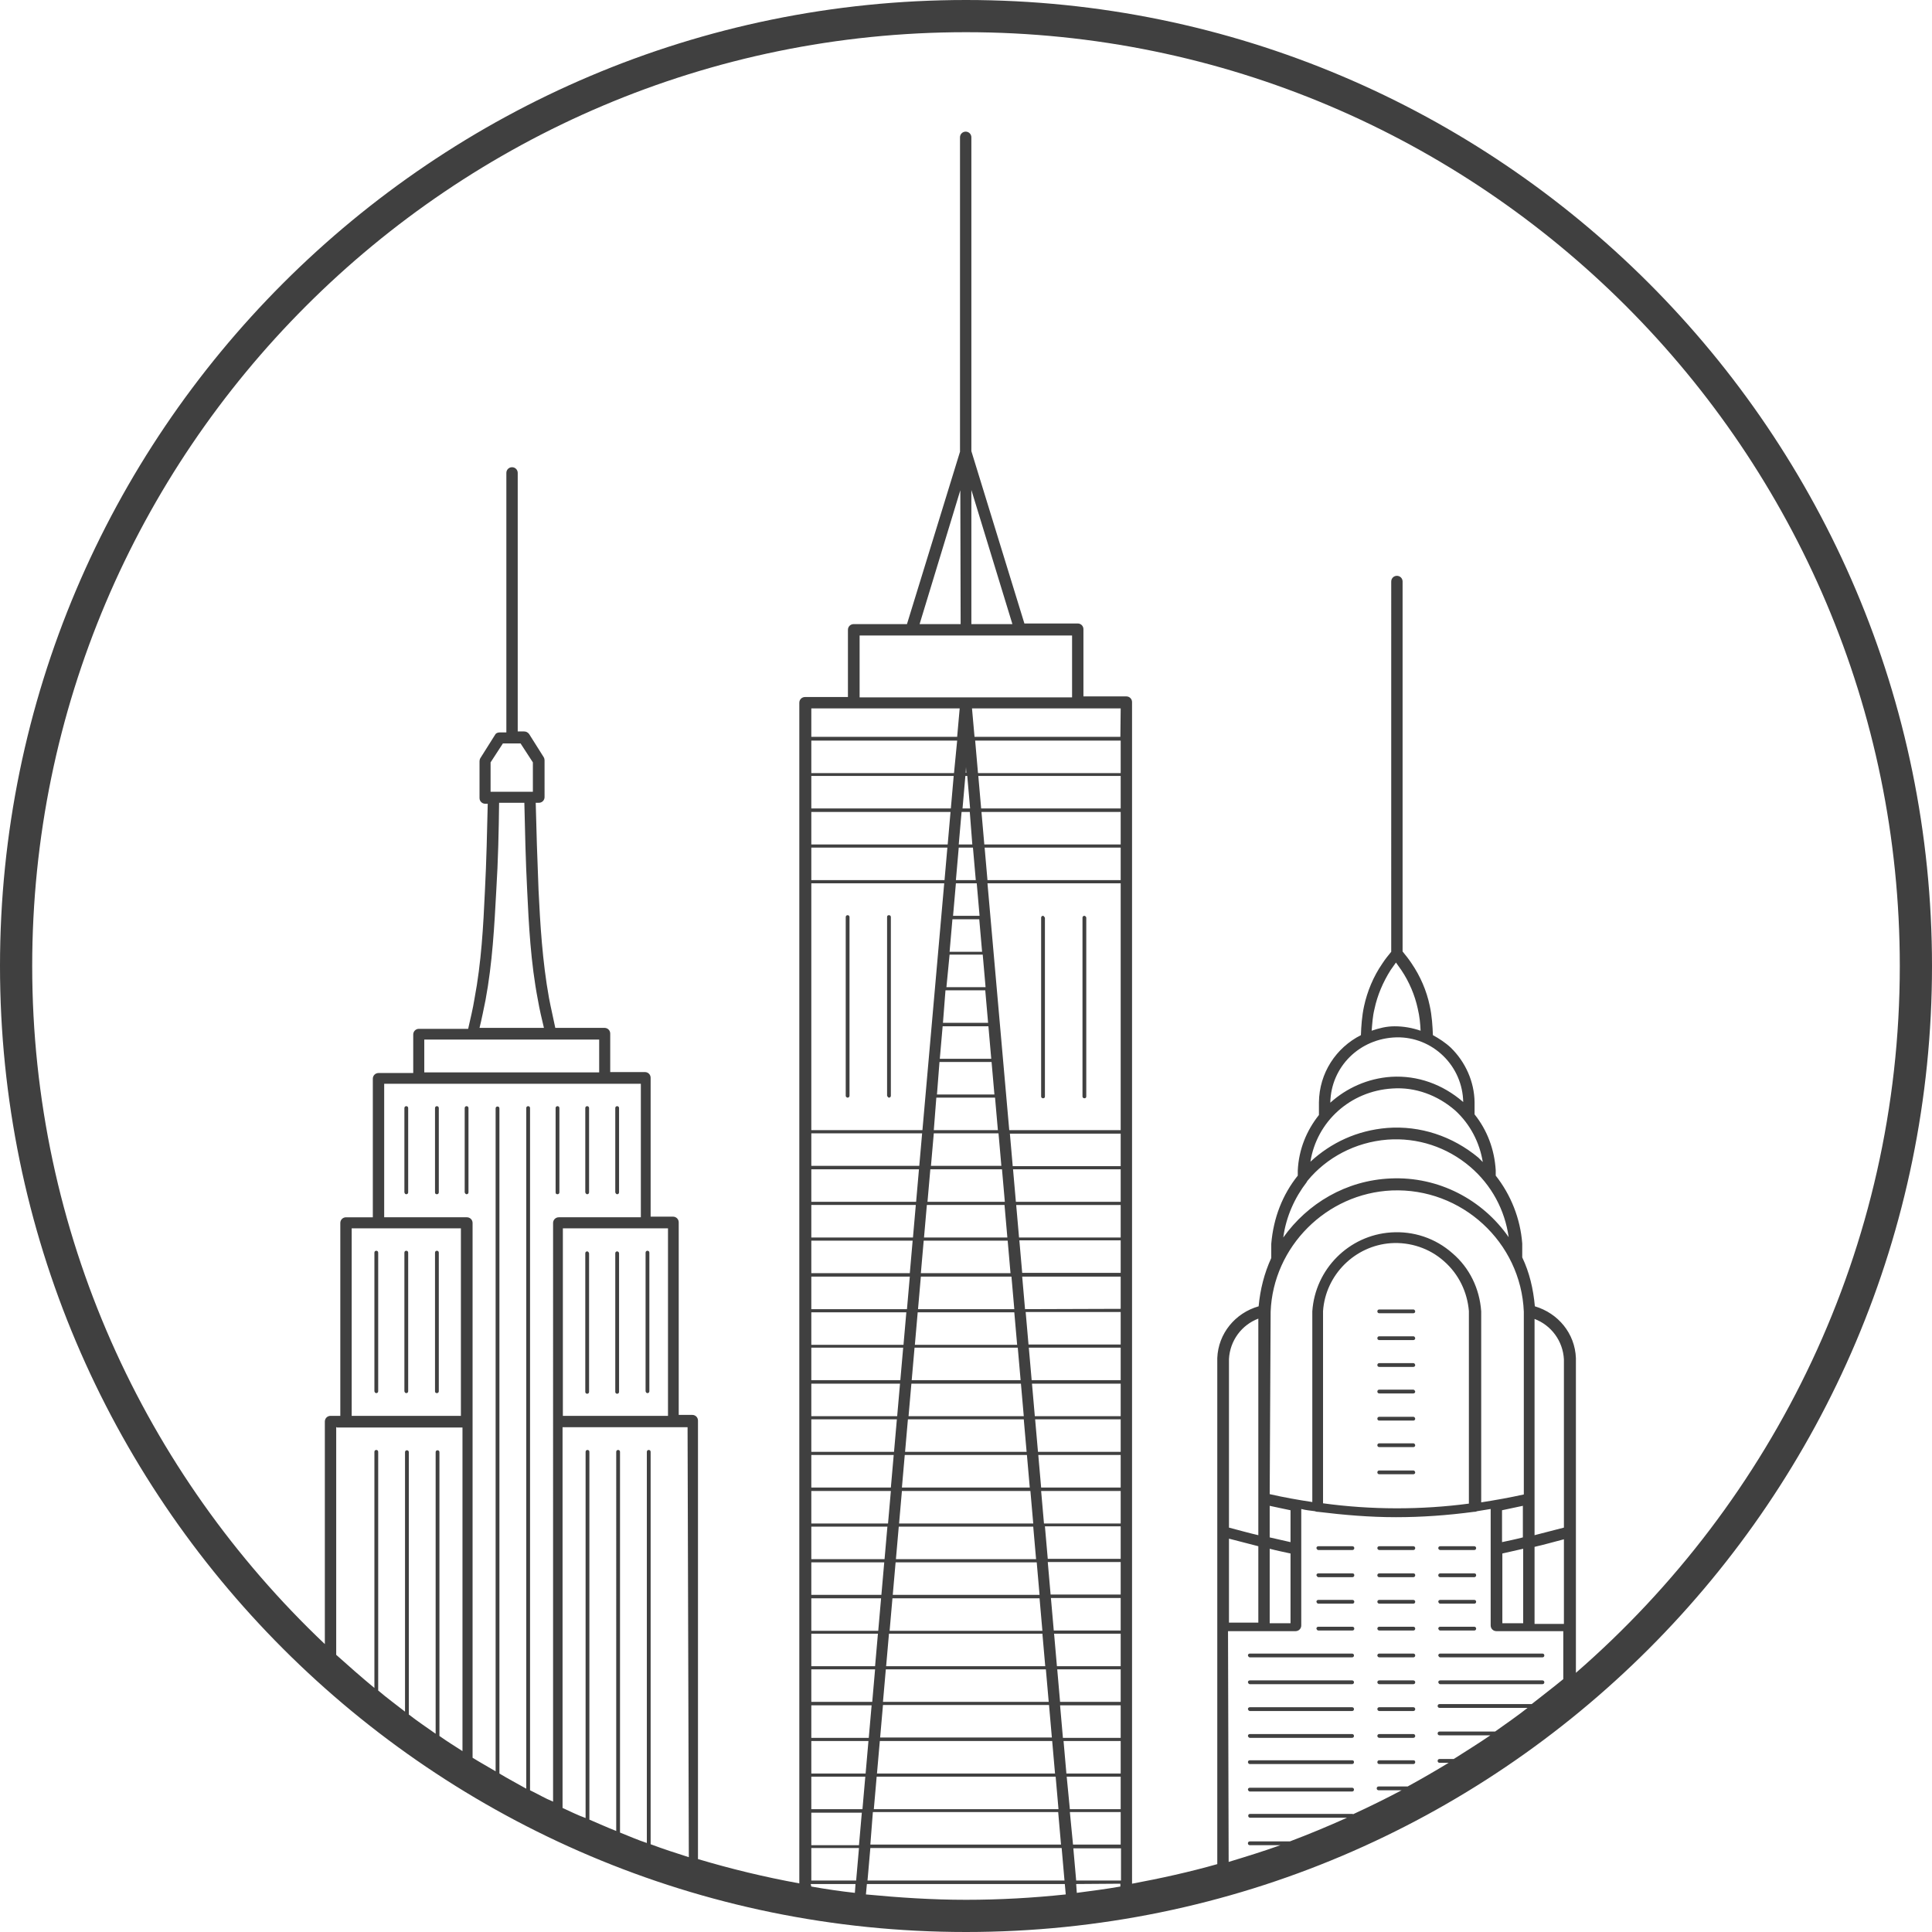 <?xml version="1.0" encoding="utf-8"?>
<!-- Generator: Adobe Illustrator 18.1.1, SVG Export Plug-In . SVG Version: 6.00 Build 0)  -->
<!DOCTYPE svg PUBLIC "-//W3C//DTD SVG 1.1//EN" "http://www.w3.org/Graphics/SVG/1.1/DTD/svg11.dtd">
<svg version="1.1" id="Layer_1" xmlns="http://www.w3.org/2000/svg" xmlns:xlink="http://www.w3.org/1999/xlink" x="0px" y="0px"
	 viewBox="36 229.5 612 612" enable-background="new 36 229.5 612 612" xml:space="preserve">
<g>
	<path fill="#404040" d="M212,607.2v-26.7c0-0.3,0.2-0.6,0.6-0.6c0.3,0,0.6,0.2,0.6,0.6v26.7c0,0.3-0.2,0.6-0.6,0.6
		S212,607.6,212,607.2z M222,607.8c0.3,0,0.6-0.2,0.6-0.6v-26.7c0-0.3-0.2-0.6-0.6-0.6c-0.3,0-0.6,0.2-0.6,0.6v26.7
		C221.5,607.6,221.8,607.8,222,607.8z M231.5,607.8c0.3,0,0.6-0.2,0.6-0.6v-26.7c0-0.3-0.2-0.6-0.6-0.6c-0.3,0-0.6,0.2-0.6,0.6v26.7
		C231,607.6,231.3,607.8,231.5,607.8z M183.8,607.8c0.3,0,0.6-0.2,0.6-0.6v-26.7c0-0.3-0.2-0.6-0.6-0.6c-0.3,0-0.6,0.2-0.6,0.6v26.7
		C183.3,607.6,183.6,607.8,183.8,607.8z M174.4,607.8c0.3,0,0.6-0.2,0.6-0.6v-26.7c0-0.3-0.2-0.6-0.6-0.6c-0.3,0-0.6,0.2-0.6,0.6
		v26.7C173.8,607.6,174,607.8,174.4,607.8z M164.7,607.8c0.3,0,0.6-0.2,0.6-0.6v-26.7c0-0.3-0.2-0.6-0.6-0.6c-0.3,0-0.6,0.2-0.6,0.6
		v26.7C164.2,607.6,164.4,607.8,164.7,607.8z M174.4,670.8c0.3,0,0.6-0.2,0.6-0.6v-43.9c0-0.3-0.2-0.6-0.6-0.6
		c-0.3,0-0.6,0.2-0.6,0.6v43.9C173.8,670.6,174,670.8,174.4,670.8z M164.7,670.8c0.3,0,0.6-0.2,0.6-0.6v-43.9c0-0.3-0.2-0.6-0.6-0.6
		c-0.3,0-0.6,0.2-0.6,0.6v43.9C164.2,670.6,164.4,670.8,164.7,670.8z M155.2,670.8c0.3,0,0.6-0.2,0.6-0.6v-43.9
		c0-0.3-0.2-0.6-0.6-0.6c-0.3,0-0.6,0.2-0.6,0.6v43.9C154.7,670.6,154.9,670.8,155.2,670.8z M222,625.9c-0.3,0-0.6,0.2-0.6,0.6v43.9
		c0,0.3,0.2,0.6,0.6,0.6c0.3,0,0.6-0.2,0.6-0.6v-43.9C222.5,626.2,222.3,625.9,222,625.9z M231.5,625.9c-0.3,0-0.6,0.2-0.6,0.6v43.9
		c0,0.3,0.2,0.6,0.6,0.6c0.3,0,0.6-0.2,0.6-0.6v-43.9C232.1,626.2,231.8,625.9,231.5,625.9z M241.1,670.8c0.3,0,0.6-0.2,0.6-0.6
		v-43.9c0-0.3-0.2-0.6-0.6-0.6c-0.3,0-0.6,0.2-0.6,0.6v43.9C240.6,670.6,240.8,670.8,241.1,670.8z M431.9,754.5h32.4
		c0.3,0,0.6-0.2,0.6-0.6c0-0.3-0.2-0.6-0.6-0.6h-32.4c-0.3,0-0.6,0.2-0.6,0.6C431.4,754.2,431.6,754.5,431.9,754.5z M492.2,754.5
		h32.4c0.3,0,0.6-0.2,0.6-0.6c0-0.3-0.2-0.6-0.6-0.6h-32.4c-0.3,0-0.6,0.2-0.6,0.6C491.7,754.2,491.9,754.5,492.2,754.5z M472.9,746
		h10.8c0.3,0,0.6-0.2,0.6-0.6c0-0.3-0.2-0.6-0.6-0.6h-10.8c-0.3,0-0.6,0.2-0.6,0.6C472.3,745.7,472.6,746,472.9,746z M472.9,737.5
		h10.8c0.3,0,0.6-0.2,0.6-0.6c0-0.3-0.2-0.6-0.6-0.6h-10.8c-0.3,0-0.6,0.2-0.6,0.6C472.3,737.2,472.6,737.5,472.9,737.5z M453.6,746
		h10.8c0.3,0,0.6-0.2,0.6-0.6c0-0.3-0.2-0.6-0.6-0.6h-10.8c-0.3,0-0.6,0.2-0.6,0.6C453.1,745.7,453.3,746,453.6,746z M453.6,737.5
		h10.8c0.3,0,0.6-0.2,0.6-0.6c0-0.3-0.2-0.6-0.6-0.6h-10.8c-0.3,0-0.6,0.2-0.6,0.6C453.1,737.2,453.3,737.5,453.6,737.5z M492.2,746
		H503c0.3,0,0.6-0.2,0.6-0.6c0-0.3-0.2-0.6-0.6-0.6h-10.8c-0.3,0-0.6,0.2-0.6,0.6C491.7,745.7,491.9,746,492.2,746z M492.2,737.5
		H503c0.3,0,0.6-0.2,0.6-0.6c0-0.3-0.2-0.6-0.6-0.6h-10.8c-0.3,0-0.6,0.2-0.6,0.6C491.7,737.2,491.9,737.5,492.2,737.5z
		 M472.9,754.5h10.8c0.3,0,0.6-0.2,0.6-0.6c0-0.3-0.2-0.6-0.6-0.6h-10.8c-0.3,0-0.6,0.2-0.6,0.6
		C472.3,754.2,472.6,754.5,472.9,754.5z M472.9,729.1h10.8c0.3,0,0.6-0.2,0.6-0.6s-0.2-0.6-0.6-0.6h-10.8c-0.3,0-0.6,0.2-0.6,0.6
		S472.6,729.1,472.9,729.1z M453.6,729.1h10.8c0.3,0,0.6-0.2,0.6-0.6s-0.2-0.6-0.6-0.6h-10.8c-0.3,0-0.6,0.2-0.6,0.6
		C453.1,728.7,453.3,729.1,453.6,729.1z M492.2,729.1H503c0.3,0,0.6-0.2,0.6-0.6s-0.2-0.6-0.6-0.6h-10.8c-0.3,0-0.6,0.2-0.6,0.6
		S491.9,729.1,492.2,729.1z M472.9,720.5h10.8c0.3,0,0.6-0.2,0.6-0.6c0-0.3-0.2-0.6-0.6-0.6h-10.8c-0.3,0-0.6,0.2-0.6,0.6
		C472.3,720.2,472.6,720.5,472.9,720.5z M453.6,720.5h10.8c0.3,0,0.6-0.2,0.6-0.6c0-0.3-0.2-0.6-0.6-0.6h-10.8
		c-0.3,0-0.6,0.2-0.6,0.6C453.1,720.2,453.3,720.5,453.6,720.5z M492.2,720.5H503c0.3,0,0.6-0.2,0.6-0.6c0-0.3-0.2-0.6-0.6-0.6
		h-10.8c-0.3,0-0.6,0.2-0.6,0.6C491.6,720.2,491.9,720.5,492.2,720.5z M431.9,763h32.4c0.3,0,0.6-0.2,0.6-0.6c0-0.3-0.2-0.6-0.6-0.6
		h-32.4c-0.3,0-0.6,0.2-0.6,0.6C431.4,762.7,431.6,763,431.9,763z M492.2,763h32.4c0.3,0,0.6-0.2,0.6-0.6c0-0.3-0.2-0.6-0.6-0.6
		h-32.4c-0.3,0-0.6,0.2-0.6,0.6C491.7,762.7,491.9,763,492.2,763z M472.9,763h10.8c0.3,0,0.6-0.2,0.6-0.6c0-0.3-0.2-0.6-0.6-0.6
		h-10.8c-0.3,0-0.6,0.2-0.6,0.6C472.3,762.7,472.6,763,472.9,763z M431.9,771.5h32.4c0.3,0,0.6-0.2,0.6-0.6c0-0.3-0.2-0.6-0.6-0.6
		h-32.4c-0.3,0-0.6,0.2-0.6,0.6C431.4,771.2,431.6,771.5,431.9,771.5z M472.9,771.5h10.8c0.3,0,0.6-0.2,0.6-0.6
		c0-0.3-0.2-0.6-0.6-0.6h-10.8c-0.3,0-0.6,0.2-0.6,0.6C472.3,771.2,472.6,771.5,472.9,771.5z M431.9,780h32.4c0.3,0,0.6-0.2,0.6-0.6
		c0-0.3-0.2-0.6-0.6-0.6h-32.4c-0.3,0-0.6,0.2-0.6,0.6C431.4,779.7,431.6,780,431.9,780z M472.9,780h10.8c0.3,0,0.6-0.2,0.6-0.6
		c0-0.3-0.2-0.6-0.6-0.6h-10.8c-0.3,0-0.6,0.2-0.6,0.6C472.3,779.7,472.6,780,472.9,780z M431.9,788.3h32.4c0.3,0,0.6-0.2,0.6-0.6
		s-0.2-0.6-0.6-0.6h-32.4c-0.3,0-0.6,0.2-0.6,0.6C431.4,788.1,431.6,788.3,431.9,788.3z M472.9,788.3h10.8c0.3,0,0.6-0.2,0.6-0.6
		s-0.2-0.6-0.6-0.6h-10.8c-0.3,0-0.6,0.2-0.6,0.6S472.6,788.3,472.9,788.3z M431.9,797h32.4c0.3,0,0.6-0.2,0.6-0.6
		c0-0.3-0.2-0.6-0.6-0.6h-32.4c-0.3,0-0.6,0.2-0.6,0.6C431.4,796.7,431.6,797,431.9,797z M483.7,661.3h-10.8c-0.3,0-0.6,0.2-0.6,0.6
		c0,0.3,0.2,0.6,0.6,0.6h10.8c0.3,0,0.6-0.2,0.6-0.6C484.2,661.5,484,661.3,483.7,661.3z M483.7,652.8h-10.8c-0.3,0-0.6,0.2-0.6,0.6
		c0,0.3,0.2,0.6,0.6,0.6h10.8c0.3,0,0.6-0.2,0.6-0.6C484.2,653,484,652.8,483.7,652.8z M483.7,669.7h-10.8c-0.3,0-0.6,0.2-0.6,0.6
		c0,0.3,0.2,0.6,0.6,0.6h10.8c0.3,0,0.6-0.2,0.6-0.6C484.2,670,484,669.7,483.7,669.7z M483.7,644.3h-10.8c-0.3,0-0.6,0.2-0.6,0.6
		c0,0.3,0.2,0.6,0.6,0.6h10.8c0.3,0,0.6-0.2,0.6-0.6C484.2,644.5,484,644.3,483.7,644.3z M483.7,678.3h-10.8c-0.3,0-0.6,0.2-0.6,0.6
		c0,0.3,0.2,0.6,0.6,0.6h10.8c0.3,0,0.6-0.2,0.6-0.6C484.2,678.5,484,678.3,483.7,678.3z M483.7,686.7h-10.8c-0.3,0-0.6,0.2-0.6,0.6
		c0,0.3,0.2,0.6,0.6,0.6h10.8c0.3,0,0.6-0.2,0.6-0.6C484.2,686.9,484,686.7,483.7,686.7z M483.7,695.3h-10.8c-0.3,0-0.6,0.2-0.6,0.6
		c0,0.3,0.2,0.6,0.6,0.6h10.8c0.3,0,0.6-0.2,0.6-0.6C484.2,695.5,484,695.3,483.7,695.3z M304.5,577.2c0.3,0,0.6-0.2,0.6-0.6V520
		c0-0.3-0.2-0.6-0.6-0.6c-0.3,0-0.6,0.2-0.6,0.6v56.6C303.9,577,304.3,577.2,304.5,577.2z M317.6,577.2c0.3,0,0.6-0.2,0.6-0.6V520
		c0-0.3-0.2-0.6-0.6-0.6s-0.6,0.2-0.6,0.6v56.6C317.2,577,317.4,577.2,317.6,577.2z M379.5,519.6c-0.3,0-0.6,0.2-0.6,0.6v56.6
		c0,0.3,0.2,0.6,0.6,0.6s0.6-0.2,0.6-0.6v-56.6C380.1,519.9,379.7,519.6,379.5,519.6z M366.4,519.6c-0.3,0-0.6,0.2-0.6,0.6v56.6
		c0,0.3,0.2,0.6,0.6,0.6s0.6-0.2,0.6-0.6v-56.6C366.8,519.9,366.6,519.6,366.4,519.6z M648,535.5c0,168.8-137.2,306-306,306
		S36,704.3,36,535.5s137.2-306,306-306S648,366.7,648,535.5z M204.8,480.3V471l-3.9-6h-5.6l-3.9,6v9.3H204.8z M193.2,511.7
		c-0.6,11-1.2,22.8-3.4,34.6c-0.6,2.9-1.2,6-1.9,8.8h20.4c-0.7-2.9-1.4-5.9-1.9-8.8c-2.3-11.9-2.9-24.1-3.4-34.6
		c-0.5-9.6-0.7-19.4-0.9-27.9h-8C194,492.4,193.8,502.1,193.2,511.7z M170.4,558.8v10.4h55.4v-10.4H170.4z M157.7,572.8v42.3h26.2
		c1,0,1.8,0.8,1.8,1.8v169.4c2.4,1.5,4.8,2.8,7.3,4.3v-210c0-0.3,0.2-0.6,0.6-0.6c0.3,0,0.6,0.2,0.6,0.6v210.7
		c2.8,1.7,5.7,3.2,8.5,4.8V580.5c0-0.3,0.2-0.6,0.6-0.6c0.3,0,0.6,0.2,0.6,0.6v216.1c2.5,1.2,4.8,2.6,7.3,3.6V616.9
		c0-1,0.8-1.8,1.8-1.8h26v-42.3L157.7,572.8L157.7,572.8z M253.8,681.6h-39.6v120.6c2.4,1.1,4.8,2.3,7.3,3.2v-116
		c0-0.3,0.2-0.6,0.6-0.6c0.3,0,0.6,0.2,0.6,0.6v116.5c2.8,1.2,5.7,2.5,8.5,3.6V689.4c0-0.3,0.2-0.6,0.6-0.6c0.3,0,0.6,0.2,0.6,0.6
		V810c2.8,1.1,5.7,2.4,8.5,3.3V689.4c0-0.3,0.2-0.6,0.6-0.6c0.3,0,0.6,0.2,0.6,0.6v124.3c4,1.5,8,2.8,12.1,4.1L253.8,681.6
		L253.8,681.6z M247.6,618.6h-33.3V678h33.3V618.6z M147.4,618.6V678H182v-59.4H147.4z M142.5,681.6v72.1c3.9,3.5,8,7.1,12.1,10.5
		v-74.8c0-0.3,0.2-0.6,0.6-0.6c0.3,0,0.6,0.2,0.6,0.6V765c2.8,2.4,5.7,4.5,8.5,6.7v-82.2c0-0.3,0.2-0.6,0.6-0.6
		c0.3,0,0.6,0.2,0.6,0.6v83.1c2.8,2.2,5.7,4.1,8.5,6.1v-89.2c0-0.3,0.2-0.6,0.6-0.6c0.3,0,0.6,0.2,0.6,0.6v89.9
		c2.4,1.7,4.8,3.2,7.3,4.8V681.7h-39.8v-0.1H142.5z M343.8,427.2h12.9l-13-42.5v42.5H343.8z M340.2,384.8l-12.9,42.4h13L340.2,384.8
		L340.2,384.8z M308.3,430.8v19.6h67.3v-19.6H308.3z M341.8,475.3l-0.9,10.3h2.4l-0.9-10.3H341.8z M342.1,474.3l-0.1-1.8l-0.1,1.8
		H342.1z M391,780v-10.3h-19.2l0.9,10.3H391z M372.9,781l0.9,10.3H391V781H372.9z M391,768.6v-10.3h-20.1l0.9,10.3H391z M391,757.3
		V747h-21.1l0.9,10.3H391z M391,746v-10.3h-22.1l0.9,10.3H391z M391,734.6v-10.3h-23.1l0.9,10.3H391z M391,723.3V713h-24l0.9,10.3
		H391z M391,712.1v-10.3h-25.2l0.9,10.3H391z M391,700.7v-10.3h-26.1l0.9,10.3H391z M391,689.4v-10.3h-27.1l0.9,10.3H391z
		 M391,678.1v-10.3h-28.1l0.9,10.3H391L391,678.1z M391,666.7v-10.3h-29.1l0.9,10.3H391z M391,655.4v-10.3h-30.1l0.9,10.3H391z
		 M391,644.1v-10.2h-31.2l0.9,10.3L391,644.1L391,644.1z M391,632.7v-10.3h-32.1l0.9,10.3H391z M391,621.5v-10.3h-33.1l0.9,10.3H391
		z M391,610.2v-10.3h-34.1l0.9,10.3H391z M391,598.9v-10.3h-35.1l0.9,10.3H391z M391,587.5v-78.2h-42.2l6.9,78.2H391z M391,508.3
		V498h-43.1l0.9,10.3H391z M391,497v-10.3h-44.1l0.9,10.3H391z M343.2,486.7h-2.6l-0.9,10.3h4.3L343.2,486.7z M339.7,498l-0.9,10.3
		h6.3l-0.9-10.3H339.7z M338.8,509.3l-0.9,10.3h8.4l-0.9-10.3H338.8z M336.8,531h10.3l-0.9-10.3h-8.5L336.8,531z M335.8,542.2h12.4
		l-0.9-10.3h-10.5L335.8,542.2z M334.7,553.5H349l-0.9-10.3h-12.6L334.7,553.5z M333.7,564.9H350l-0.9-10.3h-14.5L333.7,564.9z
		 M332.8,576.2H351l-0.9-10.3h-16.5L332.8,576.2z M331.8,587.5h20.3l-0.9-10.3h-18.6L331.8,587.5z M331.8,588.5l-0.9,10.3h22.3
		l-0.9-10.3H331.8z M330.7,599.9l-0.9,10.3h24.5l-0.9-10.3H330.7L330.7,599.9z M329.6,611.2l-0.9,10.3h26.4l-0.9-10.3H329.6
		L329.6,611.2z M328.6,622.5l-0.9,10.3h28.4l-0.9-10.3H328.6z M327.7,633.9l-0.9,10.3h30.5l-0.9-10.3H327.7z M326.7,645.2l-0.9,10.3
		h32.4l-0.9-10.3H326.7z M325.7,656.4l-0.9,10.3h34.5l-0.9-10.3H325.7z M324.7,667.8l-0.9,10.3h36.5l-0.9-10.3H324.7z M323.6,679.1
		l-0.9,10.3h38.5l-0.9-10.3H323.6z M322.6,690.4l-0.9,10.3h40.5l-0.9-10.3H322.6z M321.7,701.8l-0.9,10.3h42.5l-0.9-10.3H321.7z
		 M320.7,713.1l-0.9,10.3h44.4l-0.9-10.3H320.7z M319.7,724.4l-0.9,10.3h46.5l-0.9-10.3H319.7z M318.7,735.8l-0.9,10.3h48.4
		l-0.9-10.3H318.7z M317.6,747l-0.9,10.3h50.4l-0.9-10.3H317.6z M316.6,758.3l-0.9,10.3h52.5l-0.9-10.3H316.6z M315.7,769.6
		l-0.9,10.3h54.4l-0.9-10.3H315.7z M314.7,781l-0.9,10.3h56.4l-0.9-10.3H314.7z M313.7,792.3l-0.9,10.3h58.5l-0.9-10.3H313.7
		L313.7,792.3z M374.9,802.6H391v-10.3h-17.1L374.9,802.6z M391,475.3h-45.1l0.9,10.3H391V475.3L391,475.3z M338.1,475.3H293v10.3
		h44.2L338.1,475.3z M293,486.7V497h43.2l0.9-10.3H293z M293,498v10.3h42.2l0.9-10.3H293z M293,509.3v78.2h35.2l6.9-78.2H293z
		 M293,588.5v10.3h34.2l0.9-10.3H293z M293,599.9v10.3h33.2l0.9-10.3H293L293,599.9z M293,611.2v10.3h32.2l0.9-10.3H293z M293,622.5
		v10.3h31.2l0.9-10.3H293z M293,633.9v10.3h30.3l0.9-10.3H293z M293,645.2v10.3h29.2l0.9-10.3H293z M293,656.4v10.3h28.2l0.9-10.3
		H293z M293,667.8v10.3h27.2l0.9-10.3H293z M293,679.1v10.3h26.2l0.9-10.3H293z M293,690.4v10.3h25.2l0.9-10.3H293z M293,701.8v10.3
		h24.3l0.9-10.3H293z M293,713.1v10.3h23.2l0.9-10.3H293z M293,724.4v10.3h22.2l0.9-10.3H293z M293,735.8v10.3h21.2l0.9-10.3H293z
		 M293,747v10.3h20.2l0.9-10.3H293z M293,758.3v10.3h19.3l0.9-10.3H293z M293,769.6V780h18.2l0.9-10.3H293V769.6z M293,781v10.3
		h17.2l0.9-10.3H293z M293,792.3v10.3h16.2l0.9-10.3H293z M293,803.6V814h15.1l0.9-10.3h-16V803.6z M311.7,813.8h60.4l-0.9-10.3
		h-58.7L311.7,813.8z M375.9,813.8H391v-10.3h-16.1L375.9,813.8z M391,464.1h-46.1l0.9,10.3H391V464.1L391,464.1z M339.2,464.1H293
		v10.3h45.2L339.2,464.1z M293,825.2h14.2l0.9-10.3H293V825.2L293,825.2z M310.8,825.2h62.4l-0.9-10.3h-60.6L310.8,825.2z
		 M376.9,825.2h14.2V815H376L376.9,825.2z M376.9,826.3l0.2,2.8c4.6-0.6,9.2-1.2,13.8-2v-0.9L376.9,826.3L376.9,826.3z M391,453.9
		h-13.6h-33.5l0.8,9h46.2L391,453.9L391,453.9z M293,453.9v9h46.2l0.8-9h-33.5H293z M293,827.1c4.5,0.8,9.2,1.5,13.8,2l0.2-2.8
		h-14.2L293,827.1L293,827.1z M342,831.3c10.7,0,21.2-0.6,31.6-1.7l-0.3-3.3h-62.7l-0.3,3.3C320.8,830.6,331.3,831.3,342,831.3z
		 M438.2,702.8c4.4,1,8.8,1.8,13.5,2.5v-60.4c0.9-13.4,11.6-24.1,24.9-25c7.1-0.5,14.1,1.8,19.5,6.6c5.4,4.6,8.6,11.2,9.1,18.4v60.5
		c4.5-0.7,9-1.5,13.5-2.5V645c-0.9-22-19.7-39.3-41.8-38.4c-20.7,0.9-37.6,17.8-38.4,38.4L438.2,702.8z M471.4,549.1
		c-0.6,2.4-0.7,4.6-0.9,6.9c2.4-0.8,4.6-1.4,7.3-1.4c2.8,0,5.6,0.5,8.2,1.4c-0.1-2.3-0.3-4.5-0.9-7c-0.9-4.2-2.7-8.5-5.2-12.2
		c-0.6-0.8-1.1-1.6-1.7-2.4c-0.6,0.8-1.1,1.6-1.7,2.4C474.1,540.6,472.3,544.8,471.4,549.1z M457.4,578.8L457.4,578.8
		c5.1-4.6,11.8-7.7,19.3-8.2c8.4-0.5,16.3,2.4,22.7,7.9l0.1,0.1c-0.1-5.6-2.4-10.8-6.3-14.6c-4-3.9-9.3-6-14.8-5.9
		C466.6,558.4,457.6,567.5,457.4,578.8z M451.1,597.5c6.5-6,14.7-9.9,24.3-10.7c10.5-0.8,20.7,2.6,28.9,9.4c0.5,0.5,0.9,0.9,1.4,1.4
		c-1-6.2-4-12-8.7-16.3c-5.6-4.9-12.7-7.5-19.9-7C463.7,575.1,453.1,584.8,451.1,597.5z M442.5,621.5c7.7-10.8,19.9-18.1,34-18.7
		c15.3-0.7,29.2,6.8,37.4,18.6c-1.2-8.6-5.4-16.5-12.2-22.3c-7.4-6.3-16.7-9.3-26.2-8.6c-10.2,0.8-19.3,5.7-25.3,13
		c-0.1,0.1-0.2,0.3-0.3,0.5C446.2,608.8,443.4,614.8,442.5,621.5z M518.5,743.7v-23.6c-2.3,0.5-4.3,1-6.6,1.5v22.1H518.5
		L518.5,743.7z M511.8,707.9V718c2.3-0.5,4.3-0.9,6.6-1.5v-10C516.2,707,514,707.4,511.8,707.9z M531.4,743.7v-26.6
		c-3.1,0.8-6.2,1.7-9.3,2.4v24.4h9.3V743.7z M531.4,660.1c-0.3-5.8-4-10.8-9.3-12.8v68.5c3.1-0.8,6.2-1.6,9.3-2.4V660.1z
		 M501.3,705.8v-61c-0.5-6-3.2-11.7-7.9-15.8c-4.6-4.1-10.7-6.1-16.8-5.7c-11.4,0.8-20.7,10-21.5,21.5v60.9
		C470.4,707.8,486.2,707.8,501.3,705.8z M434.6,743.7v-24.4c-3.1-0.8-6.2-1.6-9.3-2.4v26.6h9.3V743.7z M444.8,743.7v-22.1
		c-2.3-0.5-4.3-0.9-6.6-1.5v23.6H444.8L444.8,743.7z M444.8,707.9c-2.3-0.5-4.4-0.9-6.6-1.4v10c2.3,0.5,4.3,1,6.6,1.5V707.9z
		 M434.6,647.2c-5.3,2-9,7-9.3,12.8v53.4c3.1,0.8,6.2,1.7,9.3,2.4V647.2z M425.2,819.3c5.6-1.7,11.1-3.4,16.4-5.3h-9.7
		c-0.3,0-0.6-0.2-0.6-0.6c0-0.3,0.2-0.6,0.6-0.6h12.7c6.1-2.3,12.1-4.8,18.1-7.5H432c-0.3,0-0.6-0.2-0.6-0.6s0.2-0.6,0.6-0.6h32.4
		c0.1,0,0.2,0,0.2,0.1c5.2-2.4,10.3-4.9,15.4-7.6h-7.3c-0.3,0-0.6-0.2-0.6-0.6c0-0.3,0.2-0.6,0.6-0.6h9.2c4.4-2.4,8.7-4.9,13-7.5
		H492c-0.3,0-0.6-0.2-0.6-0.6c0-0.3,0.2-0.6,0.6-0.6h4.5c3.9-2.5,7.8-4.9,11.6-7.5H492c-0.3,0-0.6-0.2-0.6-0.6
		c0-0.3,0.2-0.6,0.6-0.6h17.6c3.5-2.5,7-4.9,10.3-7.5H492c-0.3,0-0.6-0.2-0.6-0.6c0-0.3,0.2-0.6,0.6-0.6h29.2
		c3.3-2.6,6.7-5.2,10-7.9v-15.2H510c-1,0-1.8-0.8-1.8-1.8v-36.9c-1.5,0.2-2.8,0.5-4.3,0.7c-0.2,0.1-0.5,0.2-0.8,0.2
		c-0.1,0-0.1,0-0.2,0c-8.3,1.1-16.4,1.7-24.7,1.7s-16.5-0.7-24.7-1.7c-0.1,0-0.1,0-0.2,0c-0.2,0-0.6-0.1-0.8-0.2
		c-1.5-0.2-2.8-0.3-4.3-0.7v36.9c0,1-0.8,1.8-1.8,1.8H425L425.2,819.3L425.2,819.3z M637.8,535.5c0-163.1-132.7-295.8-295.8-295.8
		S46.2,372.4,46.2,535.5c0,84.5,35.7,160.8,92.7,214.8v-70.5c0-1,0.8-1.8,1.8-1.8h3.1v-61.1c0-1,0.8-1.8,1.8-1.8h8.5v-43.9
		c0-1,0.8-1.8,1.8-1.8h11v-12.2c0-1,0.8-1.8,1.8-1.8h15.6c0.7-3.2,1.5-6.3,2-9.5c2.2-11.6,2.8-23.2,3.3-34
		c0.5-9.6,0.7-19.3,0.9-27.8h-0.8c-1,0-1.8-0.8-1.8-1.8v-11.7c0-0.3,0.1-0.7,0.3-1l4.6-7.3c0.3-0.6,0.9-0.8,1.6-0.8h2v-82.2
		c0-1,0.8-1.8,1.8-1.8s1.8,0.8,1.8,1.8v81.9h2c0.7,0,1.2,0.3,1.6,0.8l4.6,7.3c0.2,0.3,0.3,0.7,0.3,1V482c0,1-0.8,1.8-1.8,1.8h-1
		c0.2,8.5,0.5,18.1,0.9,27.8c0.5,10.3,1.2,22.4,3.3,34c0.6,3.2,1.4,6.5,2,9.5h15.6c1,0,1.8,0.8,1.8,1.8v12.2h11c1,0,1.8,0.8,1.8,1.8
		v44h7.1c1,0,1.8,0.8,1.8,1.8v61h4.3c1,0,1.8,0.8,1.8,1.8v138.9c10.4,3.1,21.1,5.7,32.1,7.7v-374c0-1,0.8-1.8,1.8-1.8h13.6V429
		c0-1,0.8-1.8,1.8-1.8h16.9l16.8-54.6V273c0-1,0.8-1.8,1.8-1.8s1.8,0.8,1.8,1.8v99.4l16.8,54.6h16.9c1,0,1.8,0.8,1.8,1.8v21.3h13.6
		c1,0,1.8,0.8,1.8,1.8v374.3c9.1-1.7,18.2-3.7,27-6.2v-74.8v-85.5l0,0l0,0c0.3-7.8,5.7-14.3,13.1-16.4c0.5-5.4,1.8-10.5,4-15.3v-4.5
		c0.7-8.3,3.6-15.6,8.4-21.6v-1.6c0.3-6.7,2.8-12.7,6.7-17.6v-4c0.1-9.3,5.4-17.3,13.3-21.3c0.1-2.8,0.3-6,1-9.2
		c1-4.6,2.9-9.3,5.8-13.5c0.9-1.4,1.9-2.6,2.8-3.7V413.7c0-1,0.8-1.8,1.8-1.8s1.8,0.8,1.8,1.8v117.2c1,1.2,2,2.5,2.8,3.7
		c2.8,4.1,4.8,8.7,5.8,13.5c0.7,3.2,0.9,6.5,1,9.3c2,1.1,4,2.4,5.7,4c4.6,4.5,7.4,10.7,7.5,17.2v3.9c4,5,6.3,11.1,6.7,17.7v1.7
		c4.8,6.1,7.8,13.6,8.4,21.5v4.4c2.3,4.8,3.5,10,4,15.5c7.4,2.2,12.7,8.6,13,16.4l0,0l0,0v85.5v14.2
		C597.8,705,637.8,624.9,637.8,535.5z"/>
</g>
</svg>
